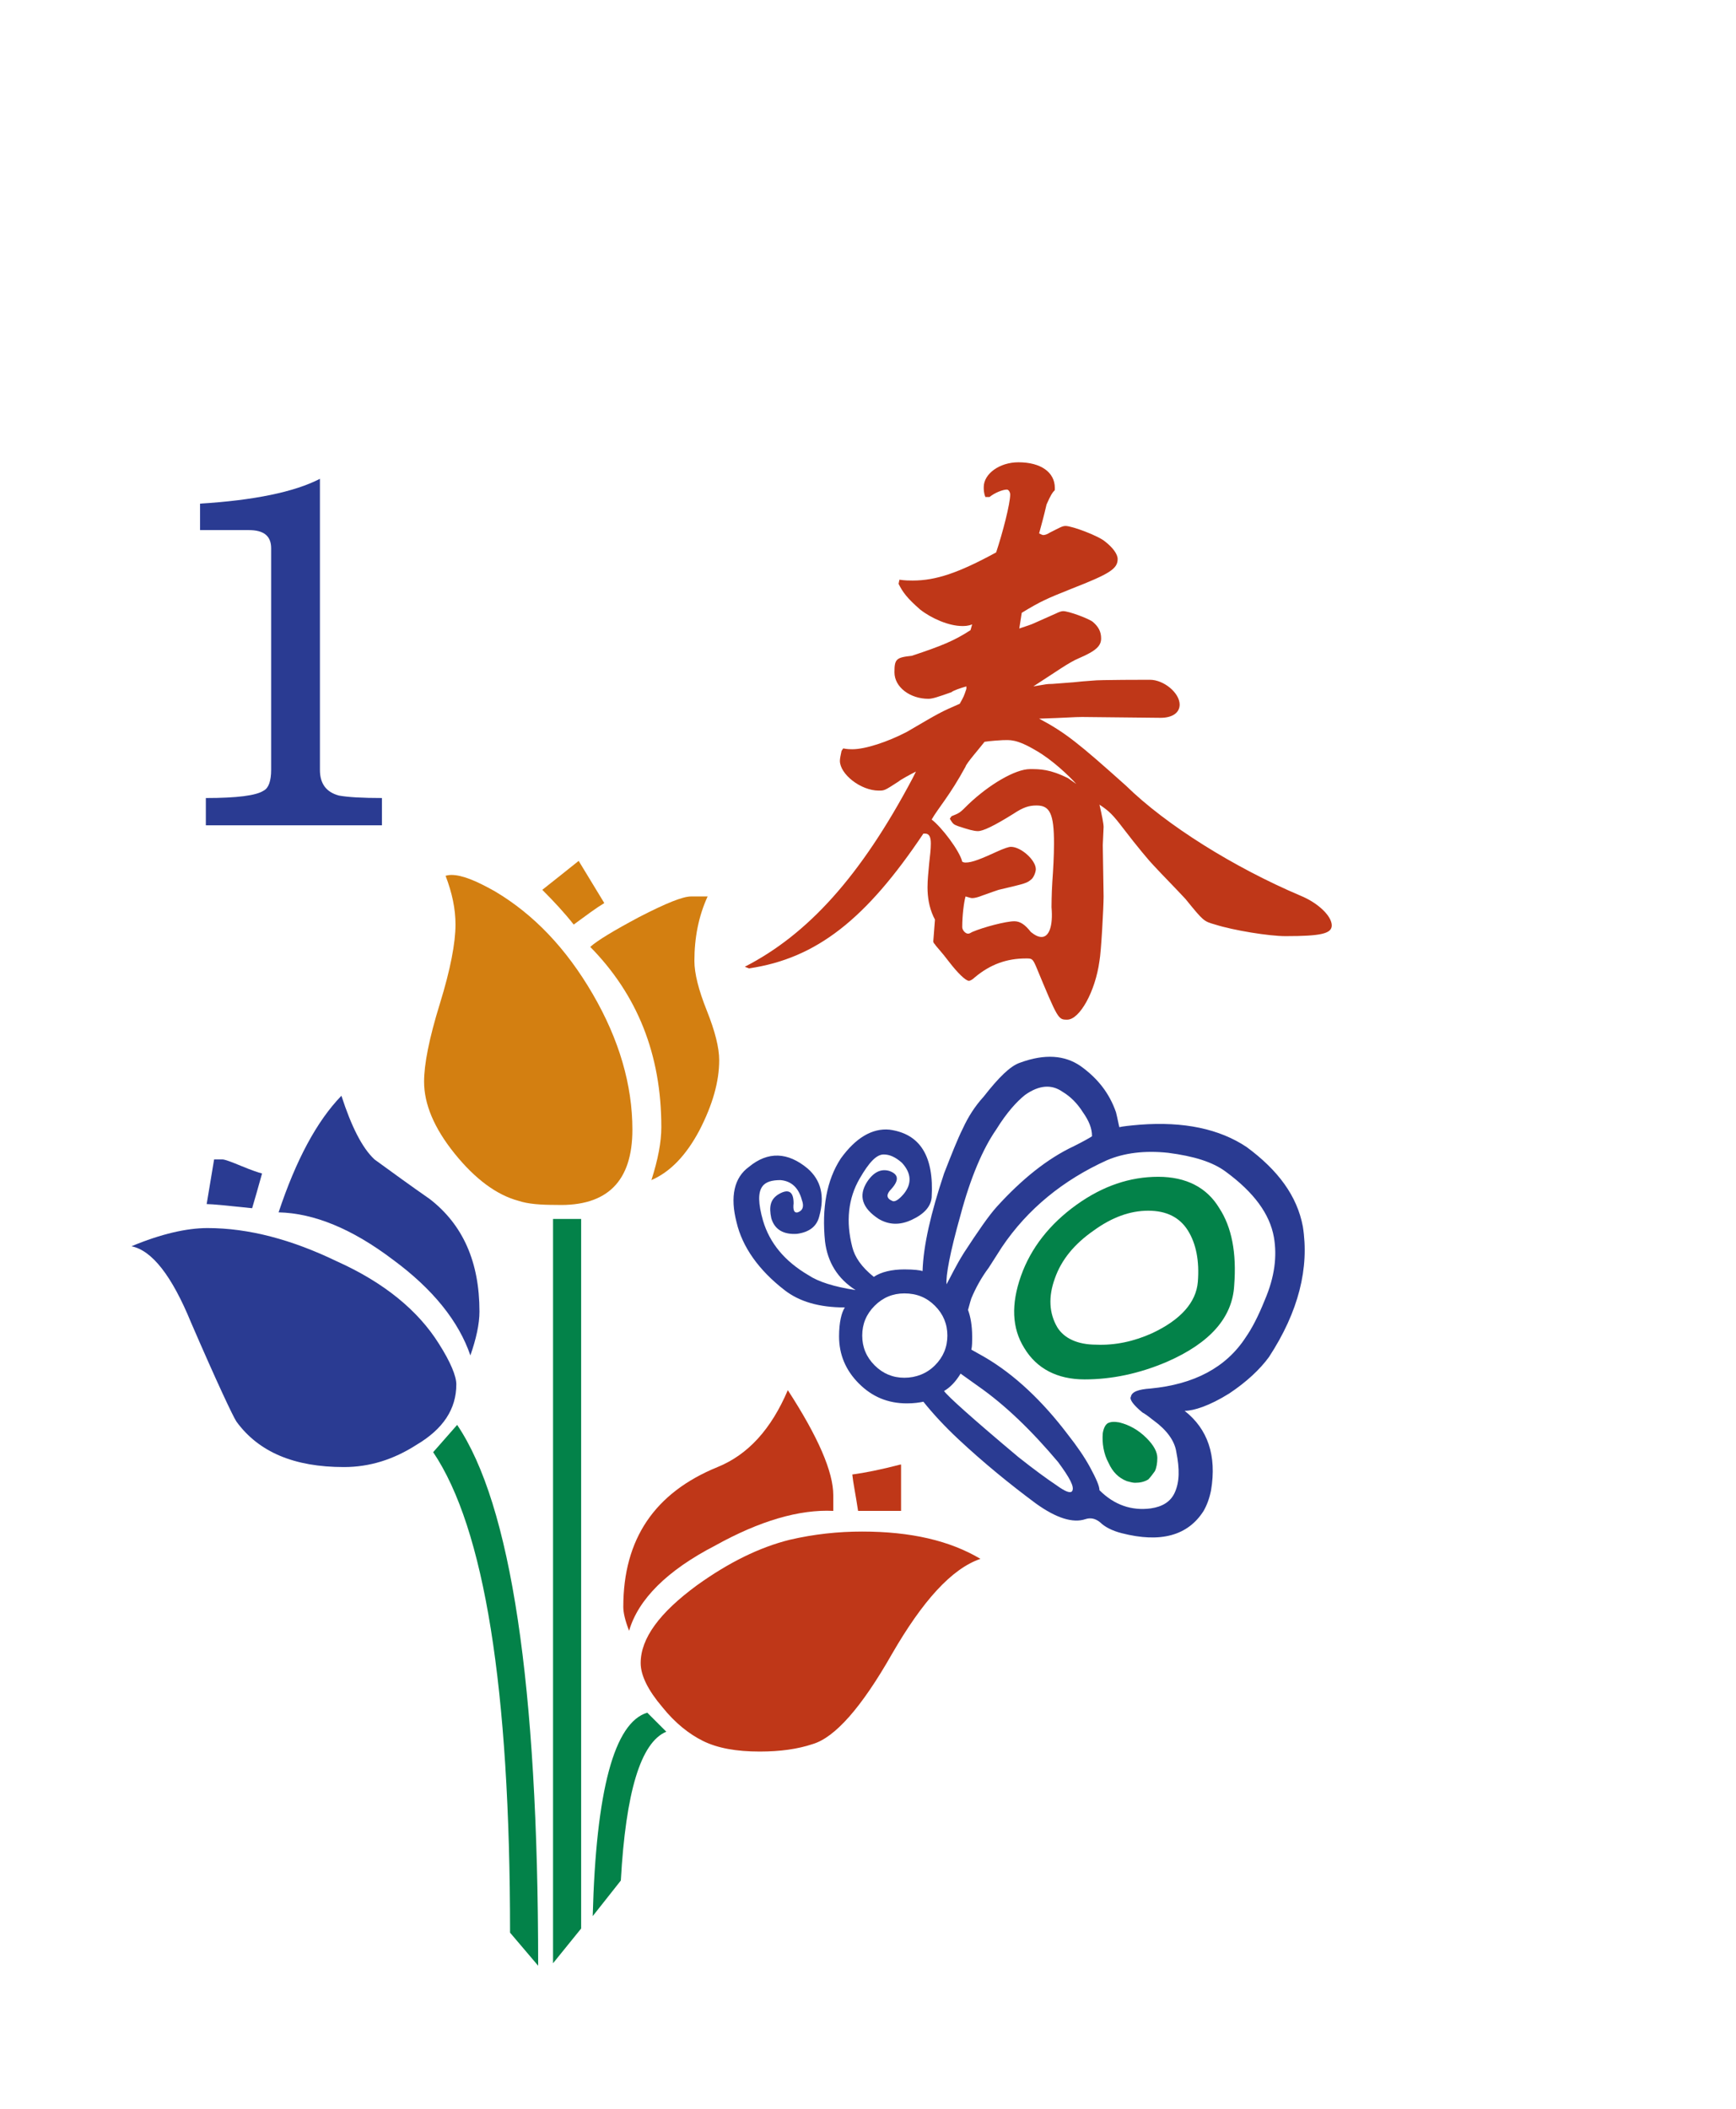 <?xml version="1.0" encoding="utf-8"?>
<svg version="1.1" id="svg2985" x="0px" y="0px" viewBox="-192 293.9 210 255"
     style="enable-background:new -192 293.9 210 255;" xmlns="http://www.w3.org/2000/svg">
  <style type="text/css">
    .st0{enable-background:new ;}
    .st1{fill:#005F00;}
    .st2{fill:#CDDACD;}
    .st3{fill:#FFFFFF;}
    .st4{fill:url(#rect3008_1_);}
    .st5{filter:url(#filter3970-5);}
    .st6{fill:url(#SVGID_1_);}
    .st7{fill:#2A3B92;}
    .st8{fill:#038249;}
    .st9{fill:#D37F11;}
    .st10{fill:#BF3718;}
  </style>
  <g>
    <filter height="1.215" width="1.217" id="filter3970-5" x="-0.109" y="-0.108"
            color-interpolation-filters="sRGB">
      <feGaussianBlur stdDeviation="0.128" id="feGaussianBlur3972-8"/>
    </filter>
    <g id="g4146" transform="translate(39.768,209.718)"/>
    <g id="g4630" transform="matrix(1.001,0,0,1,-1.376,203.406)" class="st0">
      <g id="g3062">
        <g id="path3936" class="st5"/>
      </g>
    </g>
    <g>
      <path class="st7"
            d="M-43.3,462.4c2.1-1.4,3.7-2.9,4.8-4.4c3.6-5.5,4.9-10.8,4.1-15.8c-0.7-3.7-3-6.8-6.8-9.6 c-3.3-2.2-7.6-3.1-12.9-2.7c-1.2,0.1-2.1,0.2-2.5,0.3c-0.1-0.4-0.2-1-0.4-1.8c-0.8-2.3-2.2-4.1-4.3-5.6c-1.9-1.3-4.3-1.5-7.3-0.4 c-1.2,0.4-2.6,1.8-4.4,4.1c-1.1,1.2-1.9,2.5-2.5,3.8c-0.7,1.4-1.4,3.2-2.3,5.5c-1.6,4.8-2.5,8.7-2.6,11.8c-0.3-0.1-1-0.2-2.2-0.2 c-1.5,0-2.8,0.3-3.7,0.9c-1.5-1.2-2.3-2.4-2.6-3.6c-0.8-3.1-0.5-5.9,0.9-8.3c1.1-1.9,2-2.9,2.9-2.9c0.7,0,1.4,0.3,2.2,1 c1.2,1.3,1.2,2.6,0.2,3.8c-0.6,0.7-1.1,1-1.4,0.8c-0.7-0.3-0.7-0.8-0.1-1.4c1-1.1,0.9-1.8-0.2-2.2c-1-0.3-1.9,0.1-2.7,1.3 c-1.1,1.7-0.6,3.2,1.4,4.5c1.2,0.7,2.5,0.8,4,0.1c1.5-0.7,2.3-1.6,2.4-2.7c0.3-5-1.4-7.7-5.1-8.2c-2.1-0.2-4.1,1-5.9,3.5 c-1.7,2.6-2.3,6-1.9,10c0.3,2.5,1.5,4.5,3.7,5.9c-2.6-0.4-4.5-1-5.7-1.8c-2.9-1.7-4.7-3.9-5.5-6.6c-0.6-2.1-0.6-3.4-0.1-4.1 c0.4-0.6,1.2-0.8,2.2-0.8c1.3,0.1,2.2,0.9,2.6,2.4c0.3,0.8,0.1,1.3-0.5,1.5c-0.4,0.1-0.6-0.2-0.5-1.1c0-1.4-0.6-1.8-1.8-1.1 c-1,0.6-1.2,1.5-0.9,2.9c0.4,1.4,1.5,2,3.1,1.9c1.5-0.2,2.4-0.9,2.7-2.1c0.7-2.5,0.2-4.4-1.4-5.8c-2.4-2-4.8-2.1-7.1-0.2 c-1.8,1.3-2.3,3.6-1.5,6.7c0.7,3,2.7,5.8,5.8,8.2c1.8,1.4,4.2,2.1,7.3,2.1c-0.4,0.6-0.7,1.8-0.7,3.5c0,2.2,0.8,4.1,2.4,5.7 c1.6,1.6,3.5,2.4,5.8,2.4c0.9,0,1.5-0.1,2-0.2c1.2,1.5,2.6,3,4.2,4.5c3.1,2.9,6.3,5.5,9.4,7.8c2.5,1.8,4.5,2.4,6,1.9 c0.6-0.2,1.2-0.1,1.8,0.4c0.5,0.5,1.4,1,2.6,1.3c4.7,1.2,8,0.3,9.9-2.7c0.4-0.7,0.7-1.5,0.9-2.5c0.7-4.2-0.4-7.4-3.2-9.6 C-47.6,464.5-45.7,463.9-43.3,462.4z M-75.8,440.8c1.2-4.5,2.7-8,4.3-10.3c1.3-2.1,2.5-3.4,3.5-4.2c1.7-1.2,3.2-1.3,4.5-0.4 c1,0.6,1.8,1.4,2.5,2.5c0.7,1,1.1,1.9,1.1,2.9c-0.3,0.2-1,0.6-2.2,1.2c-3.2,1.5-6.3,4-9.3,7.3c-1,1.1-2.3,3-4,5.6 c-1,1.6-1.6,2.9-2.1,3.8C-77.6,448.2-77.1,445.4-75.8,440.8z M-82.6,460.5c-1.4,0-2.6-0.5-3.6-1.5c-1-1-1.5-2.2-1.5-3.6 c0-1.4,0.5-2.6,1.5-3.6c1-1,2.2-1.5,3.6-1.5c1.5,0,2.7,0.5,3.7,1.5c1,1,1.5,2.2,1.5,3.6c0,1.4-0.5,2.6-1.5,3.6 C-79.9,460-81.2,460.5-82.6,460.5z M-62.3,474.2c-0.2,0.3-0.8,0.1-1.9-0.7c-1.2-0.8-2.7-1.9-4.6-3.4c-5.6-4.7-8.6-7.4-9-8 c0.7-0.4,1.4-1.1,2-2.1l2.1,1.5c3.3,2.3,6.5,5.4,9.7,9.2C-62.6,472.6-62,473.7-62.3,474.2z M-53.8,464.7c0.7,0.4,1.1,0.8,1.4,1 c1.5,1.1,2.5,2.4,2.7,3.8c0.4,2,0.4,3.6-0.2,4.9c-0.5,1.1-1.5,1.7-2.9,1.9c-2.3,0.3-4.4-0.4-6.2-2.2c0-0.5-0.4-1.4-1.1-2.7 c-0.7-1.3-1.6-2.6-2.7-4c-3.1-4.1-6.5-7.3-10.1-9.4l-1.6-0.9c0.1-0.4,0.1-0.9,0.1-1.6c0-1.3-0.2-2.4-0.5-3.2 c0.1-0.3,0.2-0.8,0.4-1.4c0.5-1.2,1.2-2.5,2.1-3.7l1.6-2.5c3.1-4.6,7.4-8.1,12.7-10.5c2.1-0.9,4.6-1.2,7.4-0.9 c3.1,0.4,5.4,1.1,7,2.3c3.4,2.5,5.3,5.1,5.8,7.9c0.4,2.3,0.1,4.8-1.1,7.6c-0.8,2-1.6,3.5-2.3,4.5c-2.4,3.7-6.3,5.7-11.5,6.2 c-1.5,0.1-2.3,0.4-2.4,1C-55.4,463.1-54.9,463.8-53.8,464.7z"/>
      <polygon class="st8" points="-125.1,531.3 -121.7,527.1 -121.7,441.3 -125.1,441.3 &#9;&#9;&#9;"/>
      <path class="st9"
            d="M-115.5,430.5c0-5.4-1.6-10.9-4.8-16.4c-3.2-5.5-7.1-9.6-11.8-12.4c-2.3-1.3-4-2-5.3-2c-0.1,0-0.3,0-0.7,0.1 c0.8,2.1,1.2,4,1.2,5.9c0,2.2-0.6,5.4-1.9,9.6c-1.3,4.2-1.9,7.3-1.9,9.4c0,2.7,1.2,5.6,3.7,8.7c2.5,3.1,5.1,5,7.7,5.7 c1.2,0.4,2.7,0.5,4.6,0.5C-118.5,439.8-115.5,436.7-115.5,430.5z"/>
      <path class="st8"
            d="M-58,466c-0.3,0.2-0.5,0.6-0.6,1.2c-0.1,1.2,0.1,2.5,0.7,3.6c0.5,1.1,1.2,1.8,2.2,2.2c0.4,0.1,0.7,0.2,1,0.2 c0.6,0,1.1-0.1,1.6-0.4c0.3-0.3,0.5-0.6,0.8-1c0.2-0.4,0.3-1,0.3-1.6c0-0.7-0.4-1.5-1.3-2.4c-1-1-2.1-1.6-3.3-1.9 C-57.2,465.8-57.6,465.8-58,466z"/>
      <path class="st8"
            d="M-42.7,449.3c0.3-3.9-0.3-7-1.8-9.3c-1.5-2.5-4-3.8-7.4-3.8c-3.4,0-6.7,1.1-9.9,3.4 c-3.2,2.3-5.5,5.2-6.7,8.6c-1.2,3.4-1.1,6.3,0.4,8.7c1.5,2.5,4,3.8,7.3,3.8c3.3,0,6.6-0.7,9.9-2.1 C-45.6,456.3-42.9,453.2-42.7,449.3z M-59.4,456.5c-2.3,0-3.9-0.8-4.7-2.1c-1-1.7-1.1-3.7-0.3-5.9c0.8-2.3,2.4-4.2,4.7-5.8 c2.2-1.6,4.4-2.4,6.6-2.4c2.2,0,3.8,0.8,4.8,2.4c1,1.6,1.4,3.7,1.2,6.2c-0.2,2.5-2.1,4.6-5.5,6.2 C-54.8,456.1-57.1,456.6-59.4,456.5z"/>
      <path class="st9"
            d="M-108.4,402.3c-1,0-3,0.8-6.3,2.5c-3,1.6-5,2.8-5.9,3.6c5.7,5.8,8.6,13,8.6,21.8c0,1.8-0.4,3.9-1.2,6.4 c2.3-1,4.2-3,5.8-6c1.6-3.1,2.4-5.9,2.4-8.5c0-1.5-0.5-3.5-1.5-6c-1-2.5-1.5-4.5-1.5-6c0-2.8,0.5-5.4,1.6-7.8H-108.4z"/>
      <path class="st10"
            d="M-107,504.4c1.8,0.9,4.1,1.3,6.9,1.3c2.5,0,4.6-0.3,6.4-0.9c2.7-0.8,5.9-4.4,9.6-10.9 c3.7-6.4,7.2-10.3,10.7-11.5c-3.7-2.2-8.4-3.3-14.3-3.3c-2.9,0-5.8,0.3-8.8,1c-3.6,0.9-7.3,2.7-11.2,5.5 c-4.5,3.3-6.8,6.4-6.8,9.4c0,1.5,0.9,3.3,2.6,5.3C-110.3,502.3-108.6,503.6-107,504.4z"/>
      <path class="st8"
            d="M-111.4,503.3l-2.3-2.3c-4,1.2-6.2,9.4-6.6,24.6l3.4-4.3C-116.3,510.6-114.5,504.6-111.4,503.3z"/>
      <path class="st9"
            d="M-126.4,401.5c1.4,1.4,2.7,2.8,3.8,4.2c1.5-1.1,2.7-2,3.7-2.6l-3.1-5.1C-123,398.8-124.5,400-126.4,401.5z"/>
      <path class="st10" d="M-83.1,471c-2.3,0.6-4.3,1-5.8,1.2c0.1,1,0.4,2.4,0.7,4.4h5.2V471z"/>
      <path class="st8" d="M-126.9,531.6c0-34-3.3-55.8-9.8-65.4l-2.9,3.3c6.2,9.2,9.3,28.5,9.3,58.1L-126.9,531.6z"/>
      <path class="st7"
            d="M-135.1,457.8c0.7-2,1.1-3.8,1.1-5.3c0-6-2-10.5-6-13.6c-2.3-1.6-4.5-3.2-6.7-4.8c-1.5-1.4-2.8-4-4-7.7 c-3,3.1-5.5,7.8-7.6,14.1c4.3,0.1,8.9,2,13.8,5.7C-139.6,449.8-136.5,453.7-135.1,457.8z"/>
      <path class="st10"
            d="M-116.6,488.2c0,0.7,0.2,1.6,0.7,2.9c1.1-3.8,4.6-7.3,10.4-10.3c5.4-3,10.2-4.4,14.3-4.2v-1.9 c0-2.8-1.8-7-5.5-12.7c-2,4.7-4.8,7.8-8.5,9.3C-112.8,474.4-116.6,480-116.6,488.2z"/>
      <path class="st7"
            d="M-160.3,435.8c-0.4-0.1-1.3-0.4-2.5-0.9c-1.2-0.5-2-0.8-2.3-0.8h-1c-0.2,1.2-0.5,3-0.9,5.4 c0.7,0,2.6,0.2,5.5,0.5C-161.2,439-160.8,437.6-160.3,435.8z"/>
      <path class="st7"
            d="M-168.9,453.8c3.2,7.4,5.1,11.4,5.5,12c2.7,3.7,7,5.5,13,5.5c3.1,0,6-0.9,8.8-2.7c3.2-1.9,4.8-4.3,4.8-7.3 c0-1-0.7-2.7-2.1-4.9c-2.5-4-6.6-7.4-12.4-10c-5.4-2.6-10.6-4-15.6-4c-2.5,0-5.6,0.7-9.2,2.2 C-173.6,445.1-171.2,448.2-168.9,453.8z"/>
    </g>
    <path class="st7"
          d="M-145.7,390.4c-2.5,0-4.2-0.1-5.3-0.3c-1.5-0.4-2.3-1.4-2.3-3.1v-35.2c-3.1,1.6-8,2.6-14.5,3v3.2h5.9 c1.8,0,2.7,0.7,2.7,2.2V387c0,1.3-0.3,2.2-0.9,2.5c-0.9,0.6-3.2,0.9-7,0.9v3.3h21.3V390.4z"/>
    <g>
      <path class="st10"
            d="M-101.9,410.8c7.6-3.9,14-10.9,20.3-22.8l0.4-0.8c-0.6,0.3-1.9,1-2.1,1.2c-1.7,1.1-1.7,1.1-2.4,1.1 c-2.2,0-4.7-2-4.7-3.6c0-0.3,0.1-0.7,0.2-1.2l0.2-0.3c0.5,0.1,0.9,0.1,1.1,0.1c1.6,0,4.3-0.9,6.6-2.1c4.1-2.4,4.1-2.4,6.4-3.4 c0.5-0.9,0.5-0.9,0.8-1.8v-0.3c-0.7,0.2-1.6,0.5-1.8,0.7c-1.7,0.6-2.3,0.8-2.8,0.8c-2.2,0-4.1-1.4-4.1-3.2c0-1.6,0.2-1.8,2.1-2 c3.6-1.2,5.1-1.8,7.1-3.1l0.2-0.7c-0.5,0.2-0.9,0.2-1.2,0.2c-1.6,0-3.7-0.9-5.1-2c-1.6-1.4-2.1-2.1-2.6-3.1l0.1-0.5 c0.7,0.1,1.2,0.1,1.6,0.1c2.8,0,5.5-0.9,10.1-3.4c0.8-2.4,1.7-5.9,1.7-7c0-0.3-0.2-0.6-0.4-0.6c-0.5,0-1.5,0.4-2.1,0.9h-0.5 c-0.2-0.5-0.2-0.9-0.2-1.2c0-1.6,1.9-3,4.2-3c2.7,0,4.4,1.2,4.4,3.1c0,0.7,0-0.3-1,2c-0.4,1.7-0.5,2-0.9,3.5 c0.2,0.1,0.4,0.2,0.5,0.2c0.2,0,0.5-0.1,0.8-0.3c1.2-0.6,1.5-0.8,1.9-0.8c0.8,0,4,1.2,4.8,1.9c0.9,0.7,1.5,1.5,1.5,2.1 c0,1.2-1,1.8-5.6,3.6c-3,1.2-3.7,1.5-6,2.9l-0.3,1.9c0.9-0.3,1.5-0.5,1.7-0.6l2.7-1.2c0.4-0.2,0.7-0.3,0.9-0.3 c0.7,0,3.1,0.9,3.6,1.3c0.7,0.6,1,1.2,1,2c0,0.9-0.6,1.5-2.7,2.4c-1.2,0.5-2.7,1.6-5.5,3.4l1.2-0.2c0.5-0.1,0.9-0.1,1.1-0.1 l2.6-0.2l1-0.1l1.3-0.1c0.6-0.1,6.8-0.1,6.9-0.1c1.7,0,3.6,1.6,3.6,3c0,1-0.9,1.6-2.3,1.6l-9.5-0.1c-1,0-1.9,0.1-5.2,0.2 c3.2,1.7,4.8,3,10.5,8.1c4.9,4.8,13.1,9.9,21.1,13.3c2.2,0.9,3.8,2.5,3.8,3.6c0,1-1.3,1.3-5.6,1.3c-2,0-6.3-0.7-8.5-1.4 c-1.4-0.4-1.4-0.4-3.6-3.1c-1.3-1.4-2.6-2.7-3.9-4.1c-0.4-0.4-2-2.3-3.6-4.4c-1.3-1.7-1.7-2.1-2.9-2.9c0.3,1.3,0.5,2.3,0.5,2.7 l-0.1,2.2l0.1,6.2c0,1.3-0.3,6.8-0.5,7.8c-0.5,3.7-2.4,7.1-3.9,7.1c-1.1,0-1.1,0-3.8-6.5c-0.4-0.9-0.5-0.9-1.2-0.9 c-2.3,0-4.3,0.7-6.2,2.3c-0.2,0.2-0.5,0.4-0.7,0.4c-0.4,0-1.4-1-2.4-2.3c-0.9-1.2-1.6-1.9-1.7-2.1c-0.2-0.2-0.2-0.3-0.2-0.4 l0.2-2.6c0,0-0.1-0.2-0.2-0.4c-0.5-1.1-0.7-2.3-0.7-3.5c0-0.9,0.1-1.8,0.2-2.9c0.1-0.9,0.2-1.7,0.2-2.4c0-0.8-0.2-1.2-0.7-1.2 h-0.2c-6.9,10.3-12.9,15.1-21.1,16.3L-101.9,410.8z M-61.8,388.7c-0.9-1-2.9-2.9-4.8-4c-2.5-1.5-3.3-1.3-4.1-1.3 c-0.2,0-1.6,0.1-2.2,0.2c-0.7,0.9-2.2,2.6-2.3,3c-1.9,3.5-3.3,5-4.1,6.4c1.2,0.9,3.4,3.8,3.7,5.1c0.2,0.1,0.3,0.1,0.4,0.1 c0.8,0,1.8-0.4,4.2-1.5c0.5-0.2,1-0.4,1.3-0.4c1.2,0,3,1.6,3,2.7c0,0.3-0.2,0.9-0.5,1.2c-0.6,0.5-0.6,0.5-4,1.3 c-0.3,0.1-0.9,0.3-2,0.7c-0.5,0.2-0.9,0.3-1.2,0.3c-0.2,0-0.4-0.1-0.8-0.2c-0.2,0.7-0.4,2.3-0.4,3.7c0,0.4,0.4,0.8,0.7,0.8 c0.2,0,0.3-0.1,0.5-0.2c1.4-0.6,4.1-1.3,5.1-1.3c0.7,0,1.3,0.4,2,1.3c0.5,0.4,0.9,0.6,1.3,0.6c0.9,0,1.4-1.3,1.2-3.6 c0,0,0-1.6,0.1-3.1c0.1-1.4,0.2-3.1,0.2-4.6c0-3.6-0.5-4.6-2.1-4.6c-0.9,0-1.6,0.2-2.8,1c-2.4,1.5-3.7,2.1-4.3,2.1 c-0.5,0-1.2-0.2-2.4-0.6c-0.5-0.2-0.6-0.2-1-0.9l0.2-0.3c1-0.4,1-0.4,2-1.4c2.5-2.4,5.7-4.3,7.5-4.3c1.2,0,2.4,0,4.6,1.1 L-61.8,388.7z"/>
    </g>
  </g>
</svg>

